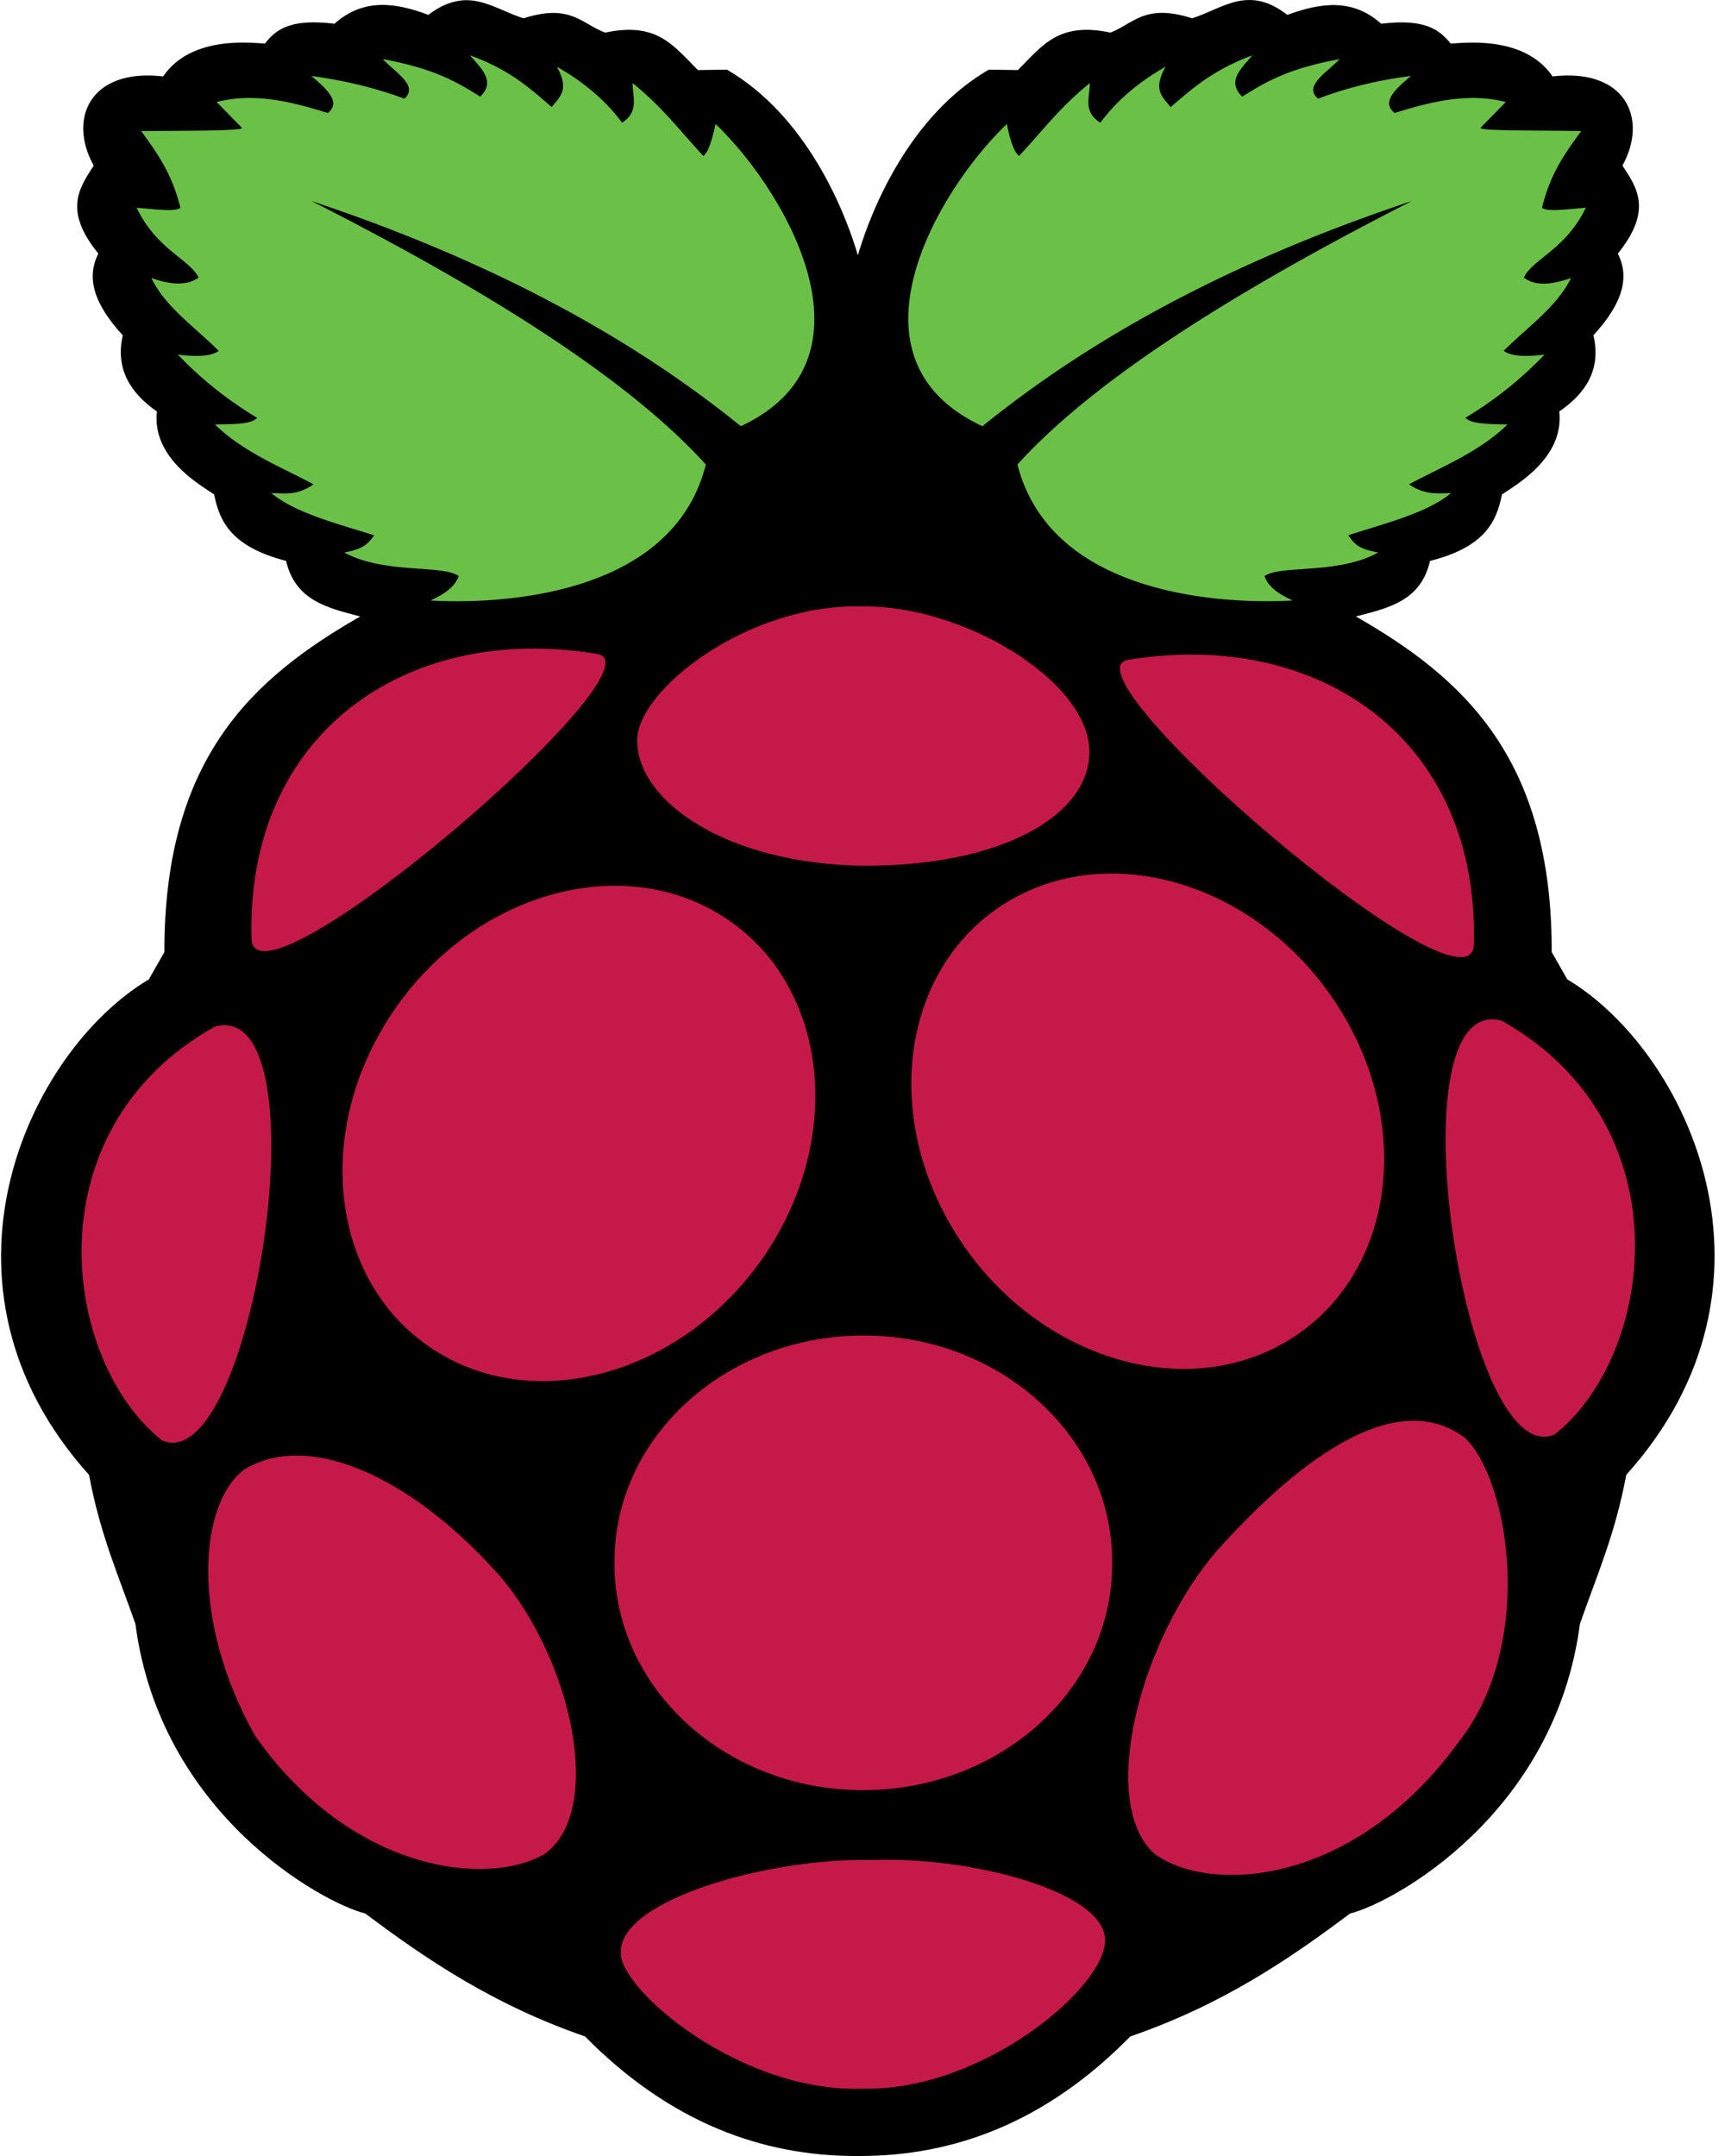 <svg xmlns="http://www.w3.org/2000/svg" width="48" height="60" viewBox="0 0 48 60">
    <g fill="none" fill-rule="nonzero">
        <path fill="#000" d="M43.611 27.255l-.433-.761c.012-5.436-2.507-7.65-5.448-9.338.89-.234 1.804-.421 2.062-1.546 1.535-.387 1.851-1.101 2.003-1.851.399-.27 1.734-1.02 1.594-2.308.75-.515 1.171-1.183.949-2.12.808-.88 1.019-1.606.68-2.273.971-1.207.538-1.828.128-2.449.726-1.312.082-2.718-1.945-2.483-.808-1.184-2.565-.914-2.835-.914-.304-.375-.703-.703-1.933-.551-.796-.715-1.687-.586-2.612-.246-1.09-.855-1.816-.164-2.648.094C31.849.087 31.544.66 30.9.907c-1.44-.305-1.886.352-2.577 1.043l-.809-.012c-2.179 1.265-3.257 3.843-3.643 5.167-.387-1.324-1.465-3.902-3.644-5.167l-.808.012c-.691-.691-1.137-1.348-2.577-1.043-.656-.234-.95-.82-2.273-.398-.54-.164-1.043-.516-1.629-.504-.304.012-.644.117-1.019.41-.925-.351-1.816-.468-2.613.246-1.23-.152-1.64.164-1.933.55-.269 0-2.027-.269-2.835.915-2.027-.235-2.66 1.171-1.933 2.483-.41.633-.843 1.254.13 2.449-.34.667-.13 1.394.679 2.273-.211.937.21 1.605.949 2.12-.141 1.289 1.195 2.039 1.593 2.308.152.75.469 1.453 2.003 1.851.258 1.113 1.172 1.312 2.062 1.546-2.94 1.688-5.46 3.902-5.448 9.338l-.433.761c-3.374 2.015-6.408 8.517-1.664 13.79.305 1.651.832 2.834 1.29 4.146.69 5.296 5.212 7.768 6.396 8.06 1.745 1.313 3.608 2.555 6.115 3.422C18.657 59.086 21.235 60 23.812 60h.117c2.59 0 5.155-.914 7.522-3.327 2.519-.867 4.37-2.11 6.115-3.421 1.195-.293 5.706-2.765 6.397-8.06.457-1.313.984-2.496 1.289-4.148 4.756-5.283 1.722-11.774-1.64-13.789z"/>
        <path fill="#C41949" d="M41.01 26.318c-.175 2.19-11.586-7.627-9.618-7.955 5.354-.879 9.794 2.25 9.618 7.955zM35.973 37.225c-2.87 1.851-7.006.656-9.232-2.671-2.226-3.327-1.71-7.522 1.16-9.373 2.87-1.85 7.006-.655 9.232 2.672 2.226 3.327 1.71 7.52-1.16 9.372z"/>
        <path fill="#6BC048" d="M28.018 3.45c.094.491.21.796.34.89.632-.68 1.148-1.371 1.968-2.027 0 .386-.2.796.293 1.101.433-.586 1.03-1.113 1.816-1.558-.375.656-.07.855.14 1.125.598-.516 1.172-1.031 2.273-1.441-.305.363-.726.726-.281 1.148.621-.387 1.242-.773 2.706-1.043-.328.363-1.019.738-.597 1.101.773-.293 1.64-.515 2.589-.632-.457.375-.832.738-.457 1.03.832-.257 1.98-.597 3.093-.304l-.703.715c-.082.093 1.652.07 2.8.093-.422.586-.844 1.137-1.09 2.132.117.118.68.047 1.219 0-.551 1.16-1.5 1.442-1.722 1.945.34.258.796.188 1.312.012-.399.808-1.219 1.37-1.875 2.027.164.117.457.187 1.137.105a10.52 10.52 0 0 1-2.203 1.757c.152.176.68.176 1.172.188-.785.761-1.793 1.16-2.742 1.664.469.316.809.246 1.172.246-.668.55-1.805.831-2.859 1.171.2.316.399.398.832.48-1.113.621-2.718.34-3.163.656.105.317.422.516.785.68-1.804.105-6.713-.07-7.662-3.784 1.84-2.027 5.202-4.393 10.977-7.334-4.498 1.5-8.552 3.514-11.95 6.268-4.018-1.863-1.265-6.549.68-8.412z"/>
        <path fill="#C41949" d="M23.988 16.875c2.835-.035 6.338 2.086 6.326 4.065-.012 1.758-2.46 3.175-6.303 3.152-3.76-.047-6.29-1.781-6.28-3.492 0-1.394 3.07-3.807 6.257-3.725z"/>
        <path fill="#6BC048" d="M9.578 15.376c.433-.083.633-.176.832-.48-1.055-.329-2.191-.622-2.859-1.172.363 0 .703.082 1.172-.246-.95-.504-1.957-.902-2.742-1.664.492-.012 1.02 0 1.172-.187A10.519 10.519 0 0 1 4.95 9.869c.68.082.972.012 1.136-.105C5.43 9.108 4.6 8.545 4.212 7.737c.504.176.972.234 1.312-.012-.223-.492-1.172-.785-1.722-1.944.539.047 1.101.117 1.218 0-.246-.996-.68-1.558-1.09-2.133 1.149-.011 2.883 0 2.8-.093l-.702-.715c1.113-.293 2.26.047 3.093.305.375-.293-.012-.656-.457-1.031.949.129 1.804.34 2.589.632.41-.363-.27-.738-.598-1.101 1.465.27 2.085.656 2.707 1.043.445-.422.023-.785-.282-1.148 1.102.398 1.676.925 2.273 1.44.2-.269.516-.468.14-1.124.786.445 1.383.972 1.817 1.558.48-.304.293-.726.293-1.101.82.656 1.335 1.347 1.968 2.027.129-.094.234-.399.34-.89 1.944 1.862 4.697 6.548.703 8.411-3.398-2.753-7.452-4.768-11.95-6.268 5.775 2.93 9.138 5.307 10.977 7.334-.937 3.726-5.858 3.89-7.662 3.784.363-.164.68-.375.785-.68-.468-.327-2.061-.046-3.186-.655z"/>
        <path fill="#C41949" d="M16.619 18.199c1.968.328-9.443 10.134-9.619 7.955-.175-5.706 4.277-8.845 9.619-7.955zM4.505 40.084C1.73 37.88.838 31.449 5.981 28.567c3.105-.82 1.055 12.63-1.476 11.517zM15.166 51.588c-1.558.926-5.366.55-8.06-3.269-1.816-3.21-1.582-6.467-.305-7.427 1.91-1.148 4.862.398 7.135 2.999 1.98 2.343 2.882 6.479 1.23 7.697zM12.073 37.565c-2.87-1.851-3.386-6.046-1.16-9.373 2.226-3.327 6.362-4.522 9.232-2.67 2.87 1.85 3.386 6.044 1.16 9.372-2.238 3.327-6.373 4.522-9.232 2.67zM24.046 58.126c-3.444.14-6.818-2.777-6.771-3.785-.047-1.488 4.194-2.647 6.947-2.577 2.777-.117 6.514.878 6.526 2.214.058 1.289-3.374 4.206-6.702 4.148zM30.947 43.493c.023 3.48-3.07 6.303-6.889 6.326-3.82.024-6.935-2.788-6.959-6.256v-.07c-.023-3.48 3.07-6.303 6.889-6.327 3.819-.023 6.935 2.789 6.959 6.256v.07zM40.577 48.495c-2.964 4.054-6.982 4.206-8.47 3.081-1.559-1.452-.375-5.963 1.769-8.435 2.448-2.73 5.073-4.51 6.9-3.116 1.23 1.206 1.957 5.752-.2 8.47zM43.26 39.92c-2.519 1.1-4.57-12.337-1.476-11.517 5.143 2.894 4.252 9.326 1.476 11.516z"/>
    </g>
</svg>
